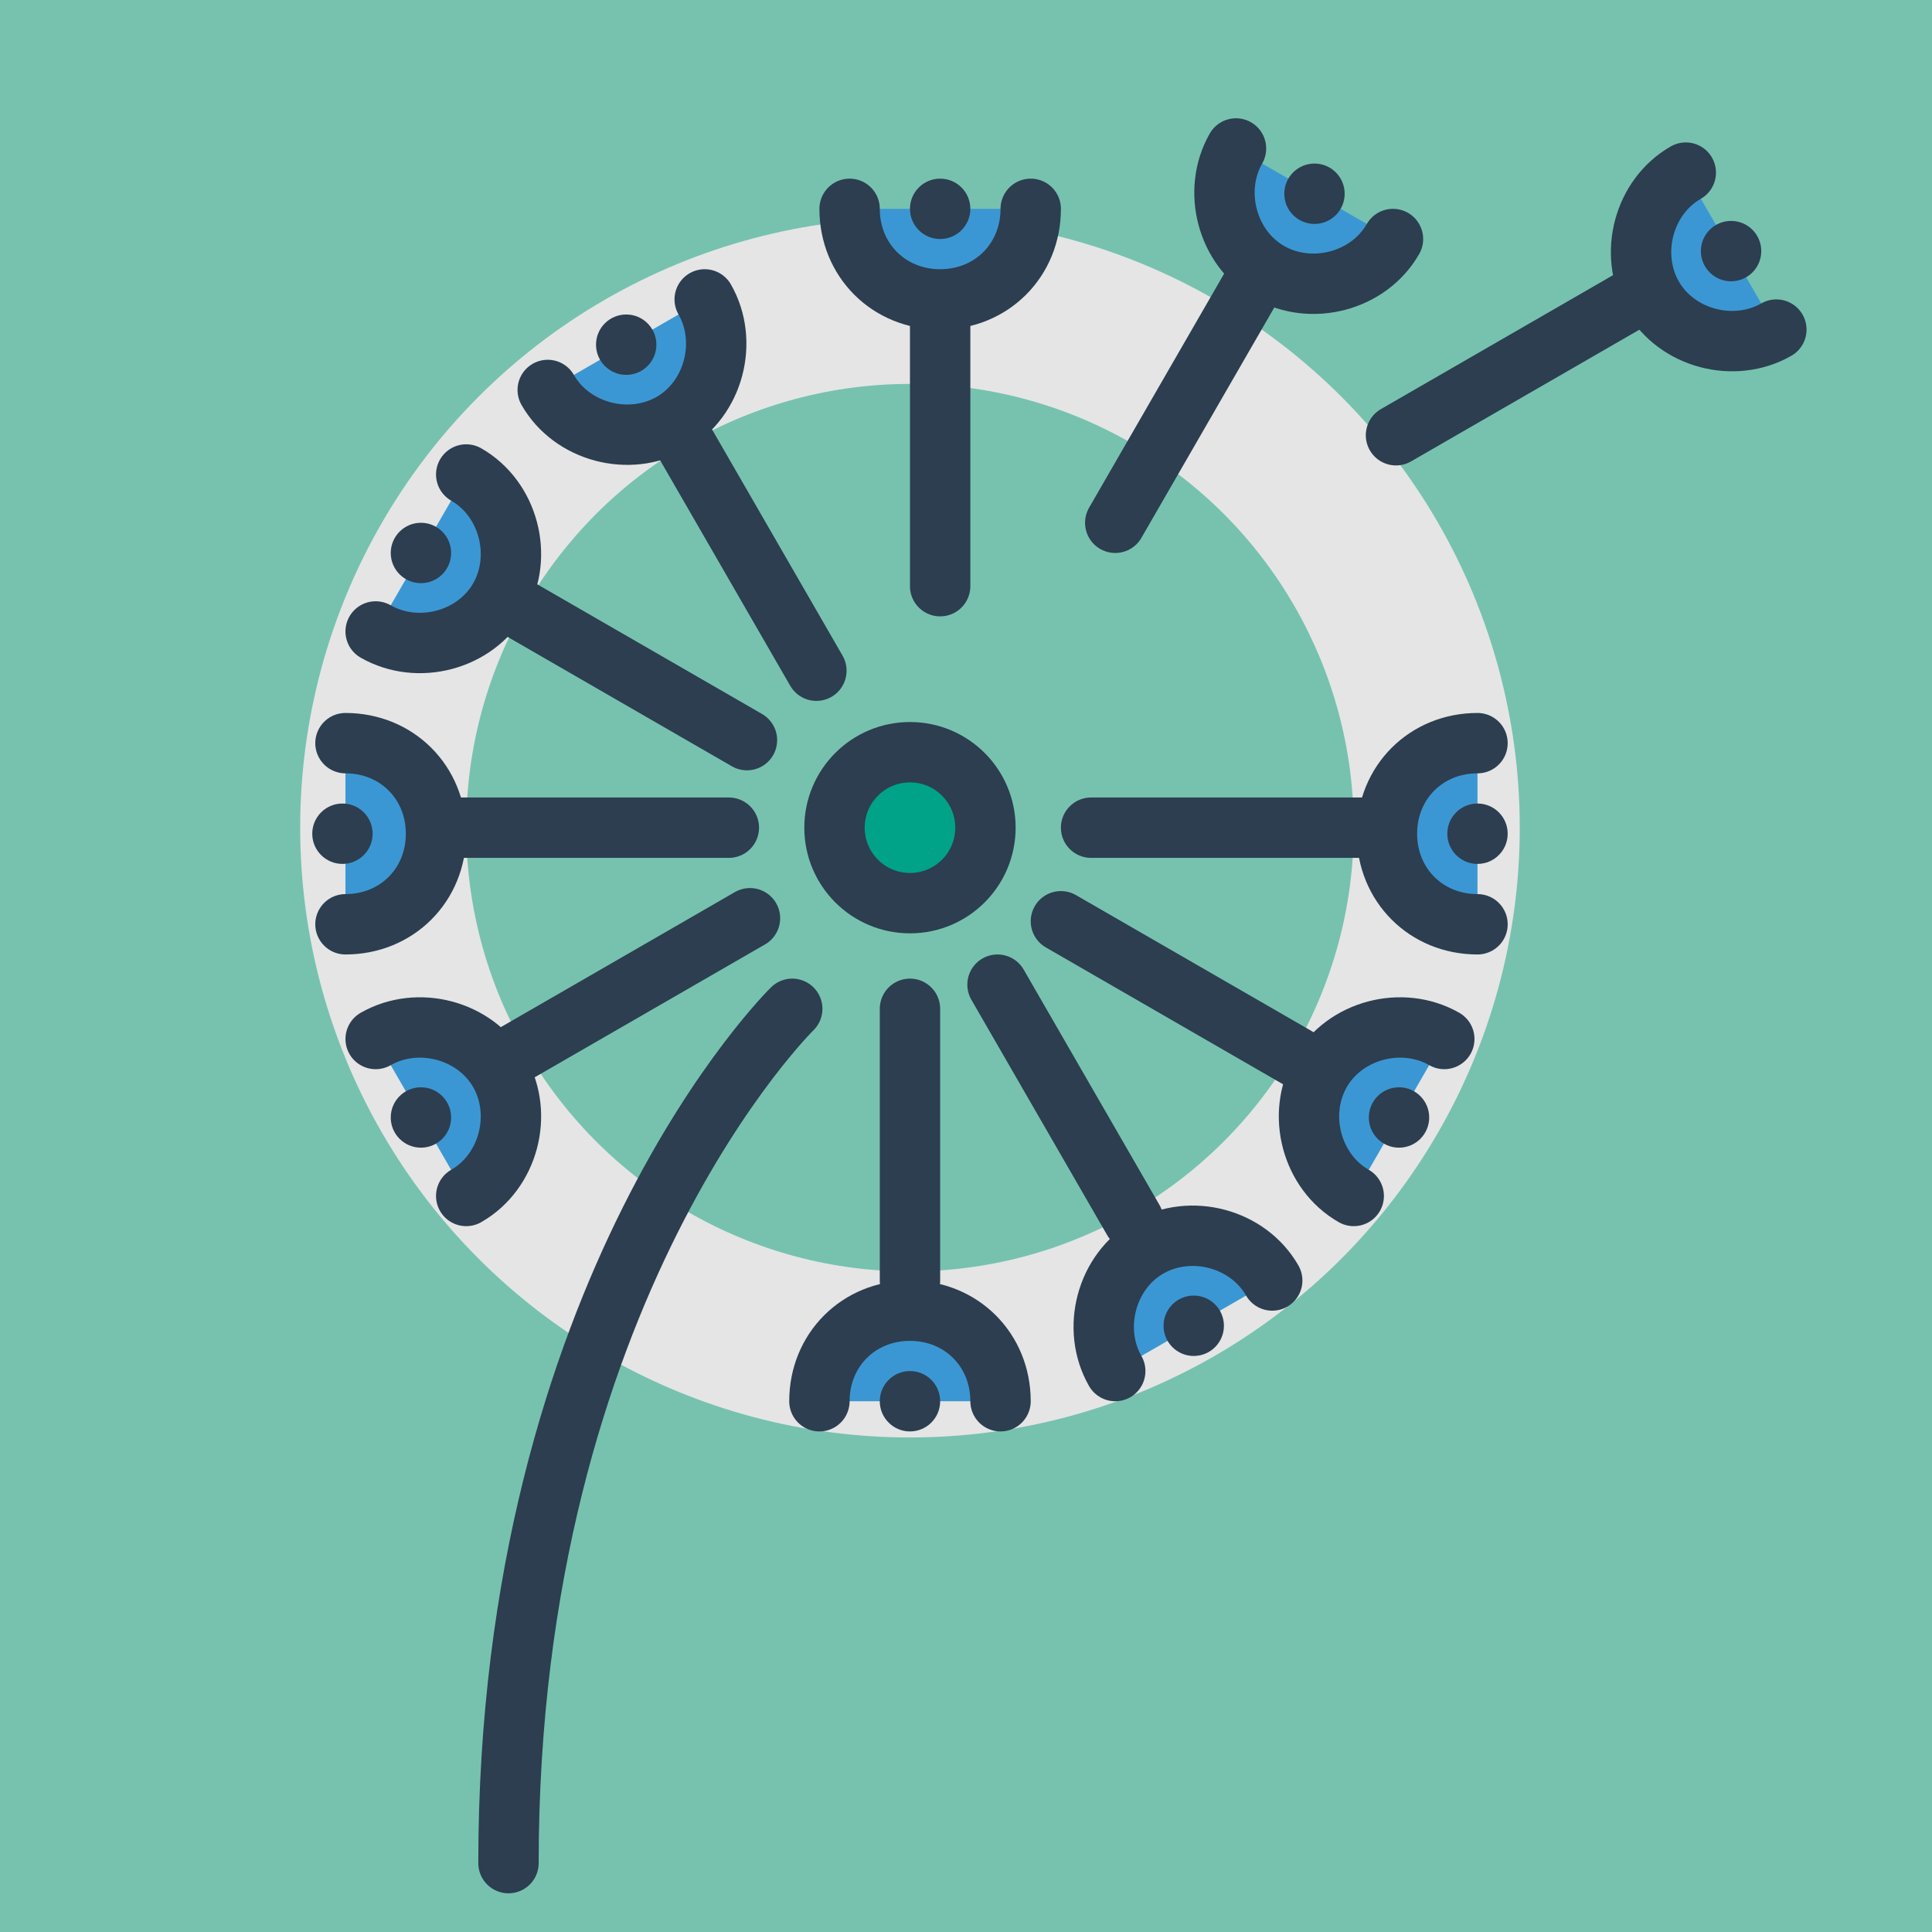 <?xml version="1.0" encoding="UTF-8" standalone="no"?>
<svg
   xmlns:dc="http://purl.org/dc/elements/1.1/"
   xmlns:cc="http://creativecommons.org/ns#"
   xmlns:rdf="http://www.w3.org/1999/02/22-rdf-syntax-ns#"
   xmlns:svg="http://www.w3.org/2000/svg"
   xmlns="http://www.w3.org/2000/svg"
   xmlns:sodipodi="http://sodipodi.sourceforge.net/DTD/sodipodi-0.dtd"
   xmlns:inkscape="http://www.inkscape.org/namespaces/inkscape"
   enable-background="new 0 0 64 64"
   height="64px"
   version="1.1"
   viewBox="0 0 64 64"
   width="64px"
   xml:space="preserve"
   id="svg2"
   inkscape:version="0.91 r13725"
   sodipodi:docname="opensource.svg"
   inkscape:export-filename="/home/adverick/Projects/Prj-UnitexGramlab/UnitexWebFlat/unitexgramlab-org/user/themes/unitexgramlab/images/opensource.png"
   inkscape:export-xdpi="354.46155"
   inkscape:export-ydpi="354.46155"><defs
     id="defs36" /><sodipodi:namedview
     pagecolor="#ffffff"
     bordercolor="#666666"
     borderopacity="1"
     objecttolerance="10"
     gridtolerance="10"
     guidetolerance="10"
     inkscape:pageopacity="0"
     inkscape:pageshadow="2"
     inkscape:window-width="1366"
     inkscape:window-height="706"
     id="namedview34"
     showgrid="false"
     inkscape:zoom="3.6875"
     inkscape:cx="34.783979"
     inkscape:cy="53.767782"
     inkscape:window-x="0"
     inkscape:window-y="37"
     inkscape:window-maximized="1"
     inkscape:current-layer="g4233" /><g
     id="Layer_1"><g
       id="g5"
       style="fill-opacity:1;fill:#76c2af"><rect
         style="color:#000000;clip-rule:nonzero;display:inline;overflow:visible;visibility:visible;opacity:1;isolation:auto;mix-blend-mode:normal;color-interpolation:sRGB;color-interpolation-filters:linearRGB;solid-color:#000000;solid-opacity:1;fill:#76c2af;fill-opacity:1;fill-rule:evenodd;color-rendering:auto;image-rendering:auto;shape-rendering:auto;text-rendering:auto;enable-background:accumulate"
         id="rect4220"
         width="65"
         height="65"
         x="-0.5"
         y="-0.5" /></g><g
       id="g4233"
       transform="translate(2.144,1.418)"><circle
         cx="28"
         cy="26"
         r="20.2"
         id="circle3"
         style="fill:#e5e5e5" /><circle
         cx="28"
         cy="26"
         r="14.7"
         id="circle5"
         style="fill:#76c2af;fill-opacity:1" /><circle
         cx="28"
         cy="26"
         r="2.5"
         id="circle7"
         style="fill:#00a388" /><circle
         cx="28"
         cy="26"
         r="2.5"
         stroke-miterlimit="10"
         id="circle9"
         style="fill:none;stroke:#2c3e50;stroke-width:2;stroke-linecap:round;stroke-linejoin:round;stroke-miterlimit:10" /><line
         stroke-miterlimit="10"
         x1="29"
         x2="29"
         y1="18"
         y2="9"
         id="line11"
         style="fill:none;stroke:#2c3e50;stroke-width:2;stroke-linecap:round;stroke-linejoin:round;stroke-miterlimit:10" /><path
         d="m 32,5.5 c 0,1.7 -1.3,3 -3,3 -1.7,0 -3,-1.3 -3,-3"
         id="path13"
         inkscape:connector-curvature="0"
         style="fill:#3b97d3" /><path
         d="m 25,45 c 0,-1.7 1.3,-3 3,-3 1.7,0 3,1.3 3,3"
         id="path15"
         inkscape:connector-curvature="0"
         style="fill:#3b97d3" /><path
         d="m 21.2,8.5 c 0.8,1.4 0.3,3.3 -1.1,4.1 -1.4,0.8 -3.3,0.3 -4.1,-1.1"
         id="path17"
         inkscape:connector-curvature="0"
         style="fill:#3b97d3" /><path
         d="M 34.8,44 C 34,42.6 34.5,40.7 35.9,39.9 37.3,39.1 39.2,39.6 40,41"
         id="path19"
         inkscape:connector-curvature="0"
         style="fill:#3b97d3" /><path
         d="m 13.3,14.3 c 1.4,0.8 1.9,2.7 1.1,4.1 -0.8,1.4 -2.7,1.9 -4.1,1.1"
         id="path21"
         inkscape:connector-curvature="0"
         style="fill:#3b97d3" /><path
         d="m 42.7,38.2 c -1.4,-0.8 -1.9,-2.7 -1.1,-4.1 0.8,-1.4 2.7,-1.9 4.1,-1.1"
         id="path23"
         inkscape:connector-curvature="0"
         style="fill:#3b97d3" /><path
         d="m 9.3,23.2 c 1.7,0 3,1.3 3,3 0,1.7 -1.3,3 -3,3"
         id="path25"
         inkscape:connector-curvature="0"
         style="fill:#3b97d3" /><path
         d="m 46.8,29.2 c -1.7,0 -3,-1.3 -3,-3 0,-1.7 1.3,-3 3,-3"
         id="path27"
         inkscape:connector-curvature="0"
         style="fill:#3b97d3" /><path
         d="m 10.3,33 c 1.4,-0.8 3.3,-0.3 4.1,1.1 0.8,1.4 0.3,3.3 -1.1,4.1"
         id="path29"
         inkscape:connector-curvature="0"
         style="fill:#3b97d3" /><path
         d="M 56.7,9.5 C 55.3,10.3 53.4,9.8 52.6,8.4 51.8,7 52.3,5.1 53.7,4.3"
         id="path31"
         inkscape:connector-curvature="0"
         style="fill:#3b97d3" /><path
         d="M 44,6.5 C 43.2,7.9 41.3,8.4 39.9,7.6 38.5,6.8 38,4.9 38.8,3.5"
         id="path33"
         inkscape:connector-curvature="0"
         style="fill:#3b97d3" /><path
         d="m 32,5.5 c 0,1.7 -1.3,3 -3,3 -1.7,0 -3,-1.3 -3,-3"
         stroke-miterlimit="10"
         id="path35"
         inkscape:connector-curvature="0"
         style="fill:none;stroke:#2c3e50;stroke-width:2;stroke-linecap:round;stroke-linejoin:round;stroke-miterlimit:10" /><circle
         cx="29"
         cy="5.5"
         r="1"
         id="circle37"
         style="fill:#2c3e50" /><line
         stroke-miterlimit="10"
         x1="28"
         x2="28"
         y1="32"
         y2="41"
         id="line39"
         style="fill:none;stroke:#2c3e50;stroke-width:2;stroke-linecap:round;stroke-linejoin:round;stroke-miterlimit:10" /><path
         d="m 25,45 c 0,-1.7 1.3,-3 3,-3 1.7,0 3,1.3 3,3"
         stroke-miterlimit="10"
         id="path41"
         inkscape:connector-curvature="0"
         style="fill:none;stroke:#2c3e50;stroke-width:2;stroke-linecap:round;stroke-linejoin:round;stroke-miterlimit:10" /><circle
         cx="28"
         cy="45"
         r="1"
         id="circle43"
         style="fill:#2c3e50" /><line
         stroke-miterlimit="10"
         x1="24.9"
         x2="20.4"
         y1="20.8"
         y2="13"
         id="line45"
         style="fill:none;stroke:#2c3e50;stroke-width:2;stroke-linecap:round;stroke-linejoin:round;stroke-miterlimit:10" /><path
         d="m 21.2,8.5 c 0.8,1.4 0.3,3.3 -1.1,4.1 -1.4,0.8 -3.3,0.3 -4.1,-1.1"
         stroke-miterlimit="10"
         id="path47"
         inkscape:connector-curvature="0"
         style="fill:none;stroke:#2c3e50;stroke-width:2;stroke-linecap:round;stroke-linejoin:round;stroke-miterlimit:10" /><circle
         cx="18.6"
         cy="10"
         r="1"
         id="circle49"
         style="fill:#2c3e50" /><line
         stroke-miterlimit="10"
         x1="30.9"
         x2="35.4"
         y1="31.2"
         y2="39"
         id="line51"
         style="fill:none;stroke:#2c3e50;stroke-width:2;stroke-linecap:round;stroke-linejoin:round;stroke-miterlimit:10" /><path
         d="M 34.8,44 C 34,42.6 34.5,40.7 35.9,39.9 37.3,39.1 39.2,39.6 40,41"
         stroke-miterlimit="10"
         id="path53"
         inkscape:connector-curvature="0"
         style="fill:none;stroke:#2c3e50;stroke-width:2;stroke-linecap:round;stroke-linejoin:round;stroke-miterlimit:10" /><circle
         cx="37.4"
         cy="42.5"
         r="1"
         id="circle55"
         style="fill:#2c3e50" /><line
         stroke-miterlimit="10"
         x1="22.6"
         x2="14.8"
         y1="23.1"
         y2="18.6"
         id="line57"
         style="fill:none;stroke:#2c3e50;stroke-width:2;stroke-linecap:round;stroke-linejoin:round;stroke-miterlimit:10" /><path
         d="m 13.3,14.3 c 1.4,0.8 1.9,2.7 1.1,4.1 -0.8,1.4 -2.7,1.9 -4.1,1.1"
         stroke-miterlimit="10"
         id="path59"
         inkscape:connector-curvature="0"
         style="fill:none;stroke:#2c3e50;stroke-width:2;stroke-linecap:round;stroke-linejoin:round;stroke-miterlimit:10" /><circle
         cx="11.8"
         cy="16.9"
         r="1"
         id="circle61"
         style="fill:#2c3e50" /><line
         stroke-miterlimit="10"
         x1="33"
         x2="40.8"
         y1="29.1"
         y2="33.6"
         id="line63"
         style="fill:none;stroke:#2c3e50;stroke-width:2;stroke-linecap:round;stroke-linejoin:round;stroke-miterlimit:10" /><path
         d="m 42.7,38.2 c -1.4,-0.8 -1.9,-2.7 -1.1,-4.1 0.8,-1.4 2.7,-1.9 4.1,-1.1"
         stroke-miterlimit="10"
         id="path65"
         inkscape:connector-curvature="0"
         style="fill:none;stroke:#2c3e50;stroke-width:2;stroke-linecap:round;stroke-linejoin:round;stroke-miterlimit:10" /><circle
         cx="44.2"
         cy="35.6"
         r="1"
         id="circle67"
         style="fill:#2c3e50" /><line
         stroke-miterlimit="10"
         x1="22"
         x2="13"
         y1="26"
         y2="26"
         id="line69"
         style="fill:none;stroke:#2c3e50;stroke-width:2;stroke-linecap:round;stroke-linejoin:round;stroke-miterlimit:10" /><path
         d="m 9.3,23.2 c 1.7,0 3,1.3 3,3 0,1.7 -1.3,3 -3,3"
         stroke-miterlimit="10"
         id="path71"
         inkscape:connector-curvature="0"
         style="fill:none;stroke:#2c3e50;stroke-width:2;stroke-linecap:round;stroke-linejoin:round;stroke-miterlimit:10" /><circle
         cx="9.2"
         cy="26.2"
         r="1"
         id="circle73"
         style="fill:#2c3e50" /><line
         stroke-miterlimit="10"
         x1="34"
         x2="43"
         y1="26"
         y2="26"
         id="line75"
         style="fill:none;stroke:#2c3e50;stroke-width:2;stroke-linecap:round;stroke-linejoin:round;stroke-miterlimit:10" /><path
         d="m 46.8,29.2 c -1.7,0 -3,-1.3 -3,-3 0,-1.7 1.3,-3 3,-3"
         stroke-miterlimit="10"
         id="path77"
         inkscape:connector-curvature="0"
         style="fill:none;stroke:#2c3e50;stroke-width:2;stroke-linecap:round;stroke-linejoin:round;stroke-miterlimit:10" /><circle
         cx="46.8"
         cy="26.2"
         r="1"
         id="circle79"
         style="fill:#2c3e50" /><line
         stroke-miterlimit="10"
         x1="22.7"
         x2="14.9"
         y1="29"
         y2="33.5"
         id="line81"
         style="fill:none;stroke:#2c3e50;stroke-width:2;stroke-linecap:round;stroke-linejoin:round;stroke-miterlimit:10" /><path
         d="m 10.3,33 c 1.4,-0.8 3.3,-0.3 4.1,1.1 0.8,1.4 0.3,3.3 -1.1,4.1"
         stroke-miterlimit="10"
         id="path83"
         inkscape:connector-curvature="0"
         style="fill:none;stroke:#2c3e50;stroke-width:2;stroke-linecap:round;stroke-linejoin:round;stroke-miterlimit:10" /><circle
         cx="11.8"
         cy="35.6"
         r="1"
         id="circle85"
         style="fill:#2c3e50" /><line
         stroke-miterlimit="10"
         x1="44.1"
         x2="51.9"
         y1="13"
         y2="8.5"
         id="line87"
         style="fill:none;stroke:#2c3e50;stroke-width:2;stroke-linecap:round;stroke-linejoin:round;stroke-miterlimit:10" /><path
         d="M 56.7,9.5 C 55.3,10.3 53.4,9.8 52.6,8.4 51.8,7 52.3,5.1 53.7,4.3"
         stroke-miterlimit="10"
         id="path89"
         inkscape:connector-curvature="0"
         style="fill:none;stroke:#2c3e50;stroke-width:2;stroke-linecap:round;stroke-linejoin:round;stroke-miterlimit:10" /><circle
         cx="55.2"
         cy="6.9"
         r="1"
         id="circle91"
         style="fill:#2c3e50" /><line
         stroke-miterlimit="10"
         x1="34.8"
         x2="39.3"
         y1="15.9"
         y2="8.1"
         id="line93"
         style="fill:none;stroke:#2c3e50;stroke-width:2;stroke-linecap:round;stroke-linejoin:round;stroke-miterlimit:10" /><path
         d="M 44,6.5 C 43.2,7.9 41.3,8.4 39.9,7.6 38.5,6.8 38,4.9 38.8,3.5"
         stroke-miterlimit="10"
         id="path95"
         inkscape:connector-curvature="0"
         style="fill:none;stroke:#2c3e50;stroke-width:2;stroke-linecap:round;stroke-linejoin:round;stroke-miterlimit:10" /><circle
         cx="41.4"
         cy="5"
         r="1"
         id="circle97"
         style="fill:#2c3e50" /><path
         d="m 24.1,32 c 0,0 -9.4,9.2 -9.4,28.3"
         stroke-miterlimit="10"
         id="path99"
         inkscape:connector-curvature="0"
         style="fill:none;stroke:#2c3e50;stroke-width:2;stroke-linecap:round;stroke-linejoin:round;stroke-miterlimit:10" /></g></g><g
     id="Layer_2" /></svg>